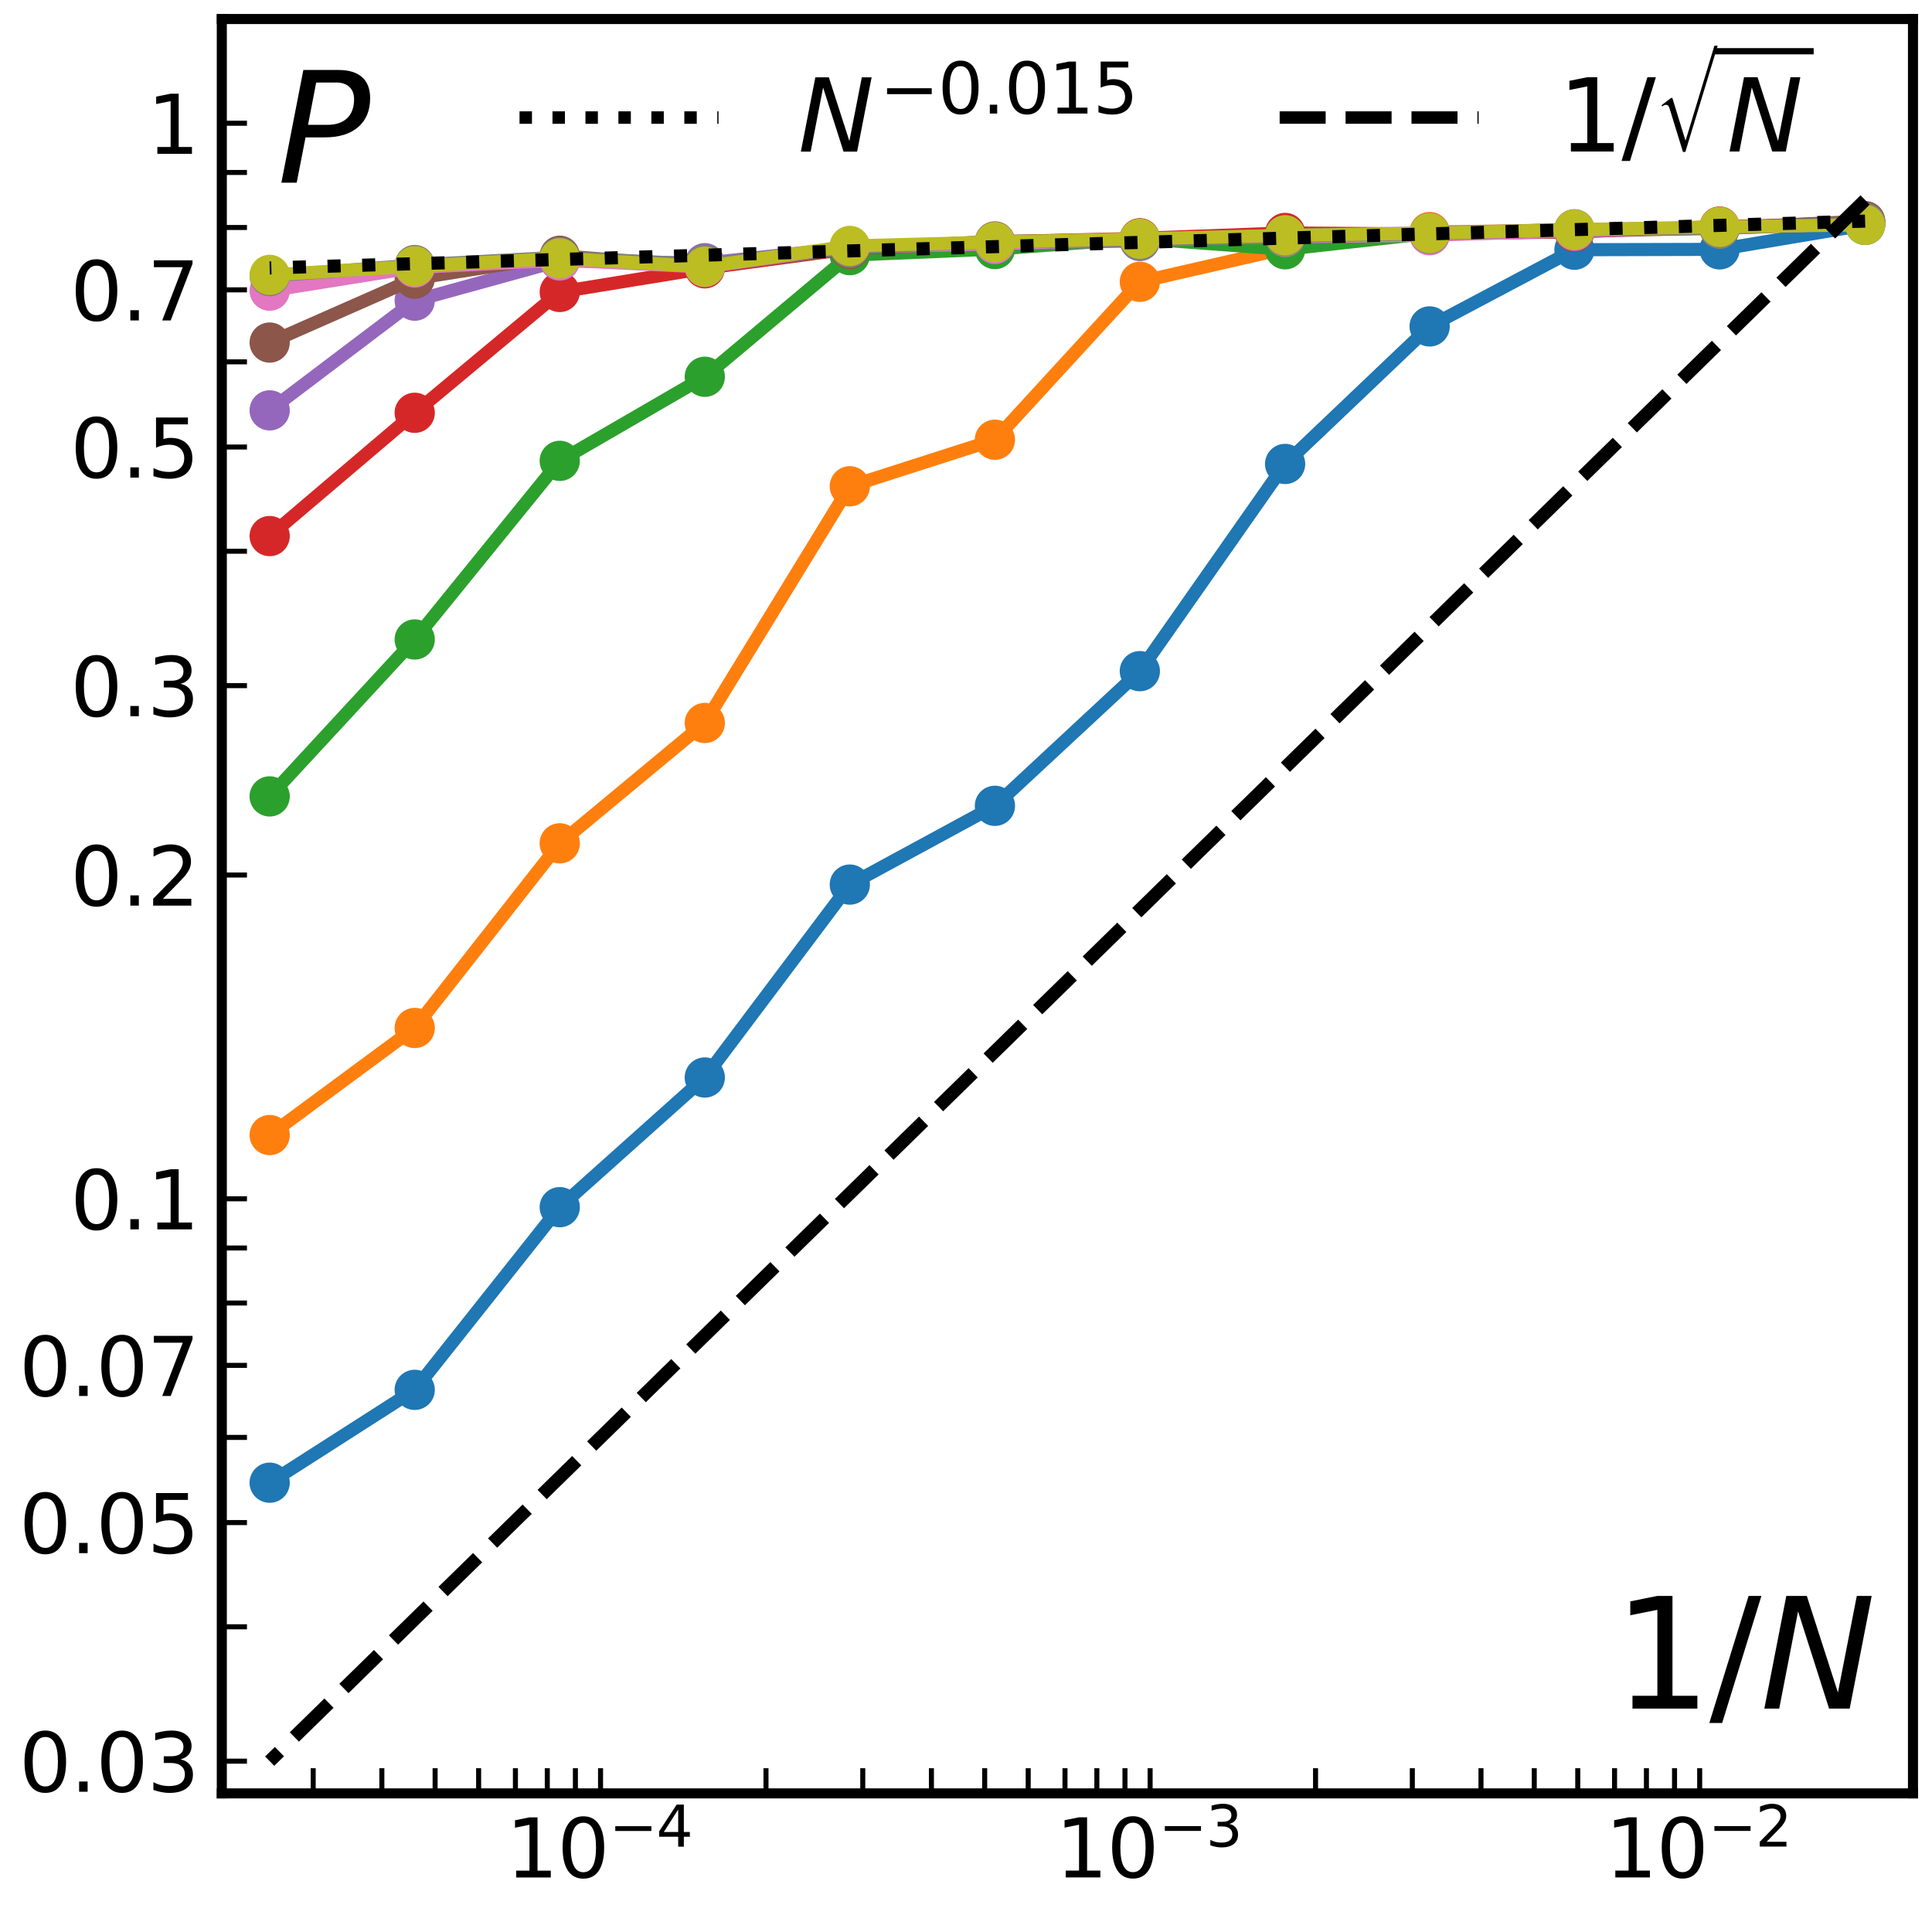 <?xml version="1.0" encoding="UTF-8" standalone="no"?>
<svg
   width="288pt"
   height="288pt"
   viewBox="0 0 288 288"
   version="1.1"
   id="svg220"
   sodipodi:docname="FSS_1N.svg"
   inkscape:version="1.3 (0e150ed, 2023-07-21)"
   xmlns:inkscape="http://www.inkscape.org/namespaces/inkscape"
   xmlns:sodipodi="http://sodipodi.sourceforge.net/DTD/sodipodi-0.dtd"
   xmlns:xlink="http://www.w3.org/1999/xlink"
   xmlns="http://www.w3.org/2000/svg"
   xmlns:svg="http://www.w3.org/2000/svg"
   xmlns:rdf="http://www.w3.org/1999/02/22-rdf-syntax-ns#"
   xmlns:cc="http://creativecommons.org/ns#"
   xmlns:dc="http://purl.org/dc/elements/1.1/">
  <sodipodi:namedview
     id="namedview220"
     pagecolor="#ffffff"
     bordercolor="#000000"
     borderopacity="0.25"
     inkscape:showpageshadow="2"
     inkscape:pageopacity="0.0"
     inkscape:pagecheckerboard="0"
     inkscape:deskcolor="#d1d1d1"
     inkscape:document-units="pt"
     inkscape:zoom="1.4600212"
     inkscape:cx="219.51737"
     inkscape:cy="93.149335"
     inkscape:window-width="1352"
     inkscape:window-height="815"
     inkscape:window-x="0"
     inkscape:window-y="35"
     inkscape:window-maximized="0"
     inkscape:current-layer="legend_1" />
  <defs
     id="defs1">
    <style
       type="text/css"
       id="style1">*{stroke-linejoin: round; stroke-linecap: butt}</style>
  </defs>
  <g
     id="figure_1">
    <g
       id="patch_1">
      <path
         d="M 0 288  L 288 288  L 288 0  L 0 0  z "
         style="fill: #ffffff"
         id="path1" />
    </g>
    <g
       id="axes_1">
      <g
         id="patch_2">
        <path
           d="M 33.065 267.337  L 285.165 267.337  L 285.165 2.835  L 33.065 2.835  z "
           style="fill: #ffffff"
           id="path2" />
      </g>
      <g
         id="line2d_1">
        <path
           d="M 278.03 33.53  L 256.336 37.173  L 234.7 37.225  L 213.115 48.658  L 191.57 69.161  L 169.914 100.05  L 148.311 120.123  L 126.681 131.863  L 105.063 160.621  L 83.441 179.95  L 61.821 207.183  L 40.2 221.023  "
           clip-path="url(#p66ea8d97d2)"
           style="fill: none; stroke: #1f77b4; stroke-width: 1.95"
           id="path3" />
      </g>
      <g
         id="PolyCollection_1">
        <defs
           id="defs3">
          <path
             id="m58671b67cd"
             d="M 278.03 -254.47  L 278.03 -254.47  L 256.336 -250.827  L 234.7 -250.775  L 213.115 -239.342  L 191.57 -218.839  L 169.914 -187.95  L 148.311 -167.877  L 126.681 -156.137  L 105.063 -127.379  L 83.441 -108.05  L 61.821 -80.817  L 40.2 -66.977  L 40.2 -66.977  L 40.2 -66.977  L 61.821 -80.817  L 83.441 -108.05  L 105.063 -127.379  L 126.681 -156.137  L 148.311 -167.877  L 169.914 -187.95  L 191.57 -218.839  L 213.115 -239.342  L 234.7 -250.775  L 256.336 -250.827  L 278.03 -254.47  z " />
        </defs>
        <g
           clip-path="url(#p66ea8d97d2)"
           id="g3">
          <use
             xlink:href="#m58671b67cd"
             x="0"
             y="288"
             style="fill: #1f77b4; fill-opacity: 0.5"
             id="use3" />
        </g>
      </g>
      <g
         id="PathCollection_1">
        <defs
           id="defs4">
          <path
             id="m7c402b8bee"
             d="M 0 3  C 0.796 3 1.559 2.684 2.121 2.121  C 2.684 1.559 3 0.796 3 0  C 3 -0.796 2.684 -1.559 2.121 -2.121  C 1.559 -2.684 0.796 -3 0 -3  C -0.796 -3 -1.559 -2.684 -2.121 -2.121  C -2.684 -1.559 -3 -0.796 -3 0  C -3 0.796 -2.684 1.559 -2.121 2.121  C -1.559 2.684 -0.796 3 0 3  z " />
        </defs>
        <g
           clip-path="url(#p66ea8d97d2)"
           id="g15">
          <use
             xlink:href="#m7c402b8bee"
             x="278.03"
             y="33.53"
             style="fill: #1f77b4"
             id="use4" />
          <use
             xlink:href="#m7c402b8bee"
             x="256.336"
             y="37.173"
             style="fill: #1f77b4"
             id="use5" />
          <use
             xlink:href="#m7c402b8bee"
             x="234.7"
             y="37.225"
             style="fill: #1f77b4"
             id="use6" />
          <use
             xlink:href="#m7c402b8bee"
             x="213.115"
             y="48.658"
             style="fill: #1f77b4"
             id="use7" />
          <use
             xlink:href="#m7c402b8bee"
             x="191.57"
             y="69.161"
             style="fill: #1f77b4"
             id="use8" />
          <use
             xlink:href="#m7c402b8bee"
             x="169.914"
             y="100.05"
             style="fill: #1f77b4"
             id="use9" />
          <use
             xlink:href="#m7c402b8bee"
             x="148.311"
             y="120.123"
             style="fill: #1f77b4"
             id="use10" />
          <use
             xlink:href="#m7c402b8bee"
             x="126.681"
             y="131.863"
             style="fill: #1f77b4"
             id="use11" />
          <use
             xlink:href="#m7c402b8bee"
             x="105.063"
             y="160.621"
             style="fill: #1f77b4"
             id="use12" />
          <use
             xlink:href="#m7c402b8bee"
             x="83.441"
             y="179.95"
             style="fill: #1f77b4"
             id="use13" />
          <use
             xlink:href="#m7c402b8bee"
             x="61.821"
             y="207.183"
             style="fill: #1f77b4"
             id="use14" />
          <use
             xlink:href="#m7c402b8bee"
             x="40.2"
             y="221.023"
             style="fill: #1f77b4"
             id="use15" />
        </g>
      </g>
      <g
         id="matplotlib.axis_1">
        <g
           id="xtick_1">
          <g
             id="line2d_2">
            <defs
               id="defs15">
              <path
                 id="m077df5b324"
                 d="M 0 0  L 0 -3.75  "
                 style="stroke: #000000; stroke-width: 0.75" />
            </defs>
            <g
               id="g16">
              <use
                 xlink:href="#m077df5b324"
                 x="46.686"
                 y="267.337"
                 style="stroke: #000000; stroke-width: 0.75"
                 id="use16" />
            </g>
          </g>
        </g>
        <g
           id="xtick_2">
          <g
             id="line2d_3">
            <g
               id="g17">
              <use
                 xlink:href="#m077df5b324"
                 x="56.922"
                 y="267.337"
                 style="stroke: #000000; stroke-width: 0.75"
                 id="use17" />
            </g>
          </g>
        </g>
        <g
           id="xtick_3">
          <g
             id="line2d_4">
            <g
               id="g18">
              <use
                 xlink:href="#m077df5b324"
                 x="64.861"
                 y="267.337"
                 style="stroke: #000000; stroke-width: 0.75"
                 id="use18" />
            </g>
          </g>
        </g>
        <g
           id="xtick_4">
          <g
             id="line2d_5">
            <g
               id="g19">
              <use
                 xlink:href="#m077df5b324"
                 x="71.348"
                 y="267.337"
                 style="stroke: #000000; stroke-width: 0.75"
                 id="use19" />
            </g>
          </g>
        </g>
        <g
           id="xtick_5">
          <g
             id="line2d_6">
            <g
               id="g20">
              <use
                 xlink:href="#m077df5b324"
                 x="76.832"
                 y="267.337"
                 style="stroke: #000000; stroke-width: 0.75"
                 id="use20" />
            </g>
          </g>
        </g>
        <g
           id="xtick_6">
          <g
             id="line2d_7">
            <g
               id="g21">
              <use
                 xlink:href="#m077df5b324"
                 x="81.583"
                 y="267.337"
                 style="stroke: #000000; stroke-width: 0.75"
                 id="use21" />
            </g>
          </g>
        </g>
        <g
           id="xtick_7">
          <g
             id="line2d_8">
            <g
               id="g22">
              <use
                 xlink:href="#m077df5b324"
                 x="85.774"
                 y="267.337"
                 style="stroke: #000000; stroke-width: 0.75"
                 id="use22" />
            </g>
          </g>
        </g>
        <g
           id="xtick_8">
          <g
             id="line2d_9">
            <g
               id="g23">
              <use
                 xlink:href="#m077df5b324"
                 x="89.522"
                 y="267.337"
                 style="stroke: #000000; stroke-width: 0.75"
                 id="use23" />
            </g>
          </g>
          <g
             id="text_1">
            <!-- $10^{-4}$ -->
            <g
               transform="translate(75.422 279.955) scale(0.12 -0.12)"
               id="g27">
              <defs
                 id="defs23">
                <path
                   id="DejaVuSans-31"
                   d="M 794 531  L 1825 531  L 1825 4091  L 703 3866  L 703 4441  L 1819 4666  L 2450 4666  L 2450 531  L 3481 531  L 3481 0  L 794 0  L 794 531  z "
                   transform="scale(0.016)" />
                <path
                   id="DejaVuSans-30"
                   d="M 2034 4250  Q 1547 4250 1301 3770  Q 1056 3291 1056 2328  Q 1056 1369 1301 889  Q 1547 409 2034 409  Q 2525 409 2770 889  Q 3016 1369 3016 2328  Q 3016 3291 2770 3770  Q 2525 4250 2034 4250  z M 2034 4750  Q 2819 4750 3233 4129  Q 3647 3509 3647 2328  Q 3647 1150 3233 529  Q 2819 -91 2034 -91  Q 1250 -91 836 529  Q 422 1150 422 2328  Q 422 3509 836 4129  Q 1250 4750 2034 4750  z "
                   transform="scale(0.016)" />
                <path
                   id="DejaVuSans-2212"
                   d="M 678 2272  L 4684 2272  L 4684 1741  L 678 1741  L 678 2272  z "
                   transform="scale(0.016)" />
                <path
                   id="DejaVuSans-34"
                   d="M 2419 4116  L 825 1625  L 2419 1625  L 2419 4116  z M 2253 4666  L 3047 4666  L 3047 1625  L 3713 1625  L 3713 1100  L 3047 1100  L 3047 0  L 2419 0  L 2419 1100  L 313 1100  L 313 1709  L 2253 4666  z "
                   transform="scale(0.016)" />
              </defs>
              <use
                 xlink:href="#DejaVuSans-31"
                 transform="translate(0 0.684)"
                 id="use24" />
              <use
                 xlink:href="#DejaVuSans-30"
                 transform="translate(63.623 0.684)"
                 id="use25" />
              <use
                 xlink:href="#DejaVuSans-2212"
                 transform="translate(128.203 38.966) scale(0.7)"
                 id="use26" />
              <use
                 xlink:href="#DejaVuSans-34"
                 transform="translate(186.855 38.966) scale(0.7)"
                 id="use27" />
            </g>
          </g>
        </g>
        <g
           id="xtick_9">
          <g
             id="line2d_10">
            <g
               id="g28">
              <use
                 xlink:href="#m077df5b324"
                 x="114.184"
                 y="267.337"
                 style="stroke: #000000; stroke-width: 0.75"
                 id="use28" />
            </g>
          </g>
        </g>
        <g
           id="xtick_10">
          <g
             id="line2d_11">
            <g
               id="g29">
              <use
                 xlink:href="#m077df5b324"
                 x="128.61"
                 y="267.337"
                 style="stroke: #000000; stroke-width: 0.75"
                 id="use29" />
            </g>
          </g>
        </g>
        <g
           id="xtick_11">
          <g
             id="line2d_12">
            <g
               id="g30">
              <use
                 xlink:href="#m077df5b324"
                 x="138.845"
                 y="267.337"
                 style="stroke: #000000; stroke-width: 0.75"
                 id="use30" />
            </g>
          </g>
        </g>
        <g
           id="xtick_12">
          <g
             id="line2d_13">
            <g
               id="g31">
              <use
                 xlink:href="#m077df5b324"
                 x="146.784"
                 y="267.337"
                 style="stroke: #000000; stroke-width: 0.75"
                 id="use31" />
            </g>
          </g>
        </g>
        <g
           id="xtick_13">
          <g
             id="line2d_14">
            <g
               id="g32">
              <use
                 xlink:href="#m077df5b324"
                 x="153.271"
                 y="267.337"
                 style="stroke: #000000; stroke-width: 0.75"
                 id="use32" />
            </g>
          </g>
        </g>
        <g
           id="xtick_14">
          <g
             id="line2d_15">
            <g
               id="g33">
              <use
                 xlink:href="#m077df5b324"
                 x="158.756"
                 y="267.337"
                 style="stroke: #000000; stroke-width: 0.75"
                 id="use33" />
            </g>
          </g>
        </g>
        <g
           id="xtick_15">
          <g
             id="line2d_16">
            <g
               id="g34">
              <use
                 xlink:href="#m077df5b324"
                 x="163.506"
                 y="267.337"
                 style="stroke: #000000; stroke-width: 0.75"
                 id="use34" />
            </g>
          </g>
        </g>
        <g
           id="xtick_16">
          <g
             id="line2d_17">
            <g
               id="g35">
              <use
                 xlink:href="#m077df5b324"
                 x="167.697"
                 y="267.337"
                 style="stroke: #000000; stroke-width: 0.75"
                 id="use35" />
            </g>
          </g>
        </g>
        <g
           id="xtick_17">
          <g
             id="line2d_18">
            <g
               id="g36">
              <use
                 xlink:href="#m077df5b324"
                 x="171.446"
                 y="267.337"
                 style="stroke: #000000; stroke-width: 0.75"
                 id="use36" />
            </g>
          </g>
          <g
             id="text_2">
            <!-- $10^{-3}$ -->
            <g
               transform="translate(157.346 279.955) scale(0.12 -0.12)"
               id="g40">
              <defs
                 id="defs36">
                <path
                   id="DejaVuSans-33"
                   d="M 2597 2516  Q 3050 2419 3304 2112  Q 3559 1806 3559 1356  Q 3559 666 3084 287  Q 2609 -91 1734 -91  Q 1441 -91 1130 -33  Q 819 25 488 141  L 488 750  Q 750 597 1062 519  Q 1375 441 1716 441  Q 2309 441 2620 675  Q 2931 909 2931 1356  Q 2931 1769 2642 2001  Q 2353 2234 1838 2234  L 1294 2234  L 1294 2753  L 1863 2753  Q 2328 2753 2575 2939  Q 2822 3125 2822 3475  Q 2822 3834 2567 4026  Q 2313 4219 1838 4219  Q 1578 4219 1281 4162  Q 984 4106 628 3988  L 628 4550  Q 988 4650 1302 4700  Q 1616 4750 1894 4750  Q 2613 4750 3031 4423  Q 3450 4097 3450 3541  Q 3450 3153 3228 2886  Q 3006 2619 2597 2516  z "
                   transform="scale(0.016)" />
              </defs>
              <use
                 xlink:href="#DejaVuSans-31"
                 transform="translate(0 0.766)"
                 id="use37" />
              <use
                 xlink:href="#DejaVuSans-30"
                 transform="translate(63.623 0.766)"
                 id="use38" />
              <use
                 xlink:href="#DejaVuSans-2212"
                 transform="translate(128.203 39.047) scale(0.7)"
                 id="use39" />
              <use
                 xlink:href="#DejaVuSans-33"
                 transform="translate(186.855 39.047) scale(0.7)"
                 id="use40" />
            </g>
          </g>
        </g>
        <g
           id="xtick_18">
          <g
             id="line2d_19">
            <g
               id="g41">
              <use
                 xlink:href="#m077df5b324"
                 x="196.107"
                 y="267.337"
                 style="stroke: #000000; stroke-width: 0.75"
                 id="use41" />
            </g>
          </g>
        </g>
        <g
           id="xtick_19">
          <g
             id="line2d_20">
            <g
               id="g42">
              <use
                 xlink:href="#m077df5b324"
                 x="210.533"
                 y="267.337"
                 style="stroke: #000000; stroke-width: 0.75"
                 id="use42" />
            </g>
          </g>
        </g>
        <g
           id="xtick_20">
          <g
             id="line2d_21">
            <g
               id="g43">
              <use
                 xlink:href="#m077df5b324"
                 x="220.768"
                 y="267.337"
                 style="stroke: #000000; stroke-width: 0.75"
                 id="use43" />
            </g>
          </g>
        </g>
        <g
           id="xtick_21">
          <g
             id="line2d_22">
            <g
               id="g44">
              <use
                 xlink:href="#m077df5b324"
                 x="228.708"
                 y="267.337"
                 style="stroke: #000000; stroke-width: 0.75"
                 id="use44" />
            </g>
          </g>
        </g>
        <g
           id="xtick_22">
          <g
             id="line2d_23">
            <g
               id="g45">
              <use
                 xlink:href="#m077df5b324"
                 x="235.194"
                 y="267.337"
                 style="stroke: #000000; stroke-width: 0.75"
                 id="use45" />
            </g>
          </g>
        </g>
        <g
           id="xtick_23">
          <g
             id="line2d_24">
            <g
               id="g46">
              <use
                 xlink:href="#m077df5b324"
                 x="240.679"
                 y="267.337"
                 style="stroke: #000000; stroke-width: 0.75"
                 id="use46" />
            </g>
          </g>
        </g>
        <g
           id="xtick_24">
          <g
             id="line2d_25">
            <g
               id="g47">
              <use
                 xlink:href="#m077df5b324"
                 x="245.43"
                 y="267.337"
                 style="stroke: #000000; stroke-width: 0.75"
                 id="use47" />
            </g>
          </g>
        </g>
        <g
           id="xtick_25">
          <g
             id="line2d_26">
            <g
               id="g48">
              <use
                 xlink:href="#m077df5b324"
                 x="249.62"
                 y="267.337"
                 style="stroke: #000000; stroke-width: 0.75"
                 id="use48" />
            </g>
          </g>
        </g>
        <g
           id="xtick_26">
          <g
             id="line2d_27">
            <g
               id="g49">
              <use
                 xlink:href="#m077df5b324"
                 x="253.369"
                 y="267.337"
                 style="stroke: #000000; stroke-width: 0.75"
                 id="use49" />
            </g>
          </g>
          <g
             id="text_3">
            <!-- $10^{-2}$ -->
            <g
               transform="translate(239.269 279.955) scale(0.12 -0.12)"
               id="g53">
              <defs
                 id="defs49">
                <path
                   id="DejaVuSans-32"
                   d="M 1228 531  L 3431 531  L 3431 0  L 469 0  L 469 531  Q 828 903 1448 1529  Q 2069 2156 2228 2338  Q 2531 2678 2651 2914  Q 2772 3150 2772 3378  Q 2772 3750 2511 3984  Q 2250 4219 1831 4219  Q 1534 4219 1204 4116  Q 875 4013 500 3803  L 500 4441  Q 881 4594 1212 4672  Q 1544 4750 1819 4750  Q 2544 4750 2975 4387  Q 3406 4025 3406 3419  Q 3406 3131 3298 2873  Q 3191 2616 2906 2266  Q 2828 2175 2409 1742  Q 1991 1309 1228 531  z "
                   transform="scale(0.016)" />
              </defs>
              <use
                 xlink:href="#DejaVuSans-31"
                 transform="translate(0 0.766)"
                 id="use50" />
              <use
                 xlink:href="#DejaVuSans-30"
                 transform="translate(63.623 0.766)"
                 id="use51" />
              <use
                 xlink:href="#DejaVuSans-2212"
                 transform="translate(128.203 39.047) scale(0.7)"
                 id="use52" />
              <use
                 xlink:href="#DejaVuSans-32"
                 transform="translate(186.855 39.047) scale(0.7)"
                 id="use53" />
            </g>
          </g>
        </g>
      </g>
      <g
         id="matplotlib.axis_2">
        <g
           id="ytick_1">
          <g
             id="line2d_28">
            <defs
               id="defs53">
              <path
                 id="mce69c93465"
                 d="M 0 0  L 3.75 0  "
                 style="stroke: #000000; stroke-width: 0.75" />
            </defs>
            <g
               id="g54">
              <use
                 xlink:href="#mce69c93465"
                 x="33.065"
                 y="262.533"
                 style="stroke: #000000; stroke-width: 0.75"
                 id="use54" />
            </g>
          </g>
          <g
             id="text_4">
            <!-- 0.03 -->
            <g
               transform="translate(2.846 267.092) scale(0.12 -0.12)"
               id="g58">
              <defs
                 id="defs54">
                <path
                   id="DejaVuSans-2e"
                   d="M 684 794  L 1344 794  L 1344 0  L 684 0  L 684 794  z "
                   transform="scale(0.016)" />
              </defs>
              <use
                 xlink:href="#DejaVuSans-30"
                 id="use55" />
              <use
                 xlink:href="#DejaVuSans-2e"
                 x="63.623"
                 id="use56" />
              <use
                 xlink:href="#DejaVuSans-30"
                 x="95.41"
                 id="use57" />
              <use
                 xlink:href="#DejaVuSans-33"
                 x="159.033"
                 id="use58" />
            </g>
          </g>
        </g>
        <g
           id="ytick_2">
          <g
             id="line2d_29">
            <g
               id="g59">
              <use
                 xlink:href="#mce69c93465"
                 x="33.065"
                 y="242.502"
                 style="stroke: #000000; stroke-width: 0.75"
                 id="use59" />
            </g>
          </g>
        </g>
        <g
           id="ytick_3">
          <g
             id="line2d_30">
            <g
               id="g60">
              <use
                 xlink:href="#mce69c93465"
                 x="33.065"
                 y="226.965"
                 style="stroke: #000000; stroke-width: 0.75"
                 id="use60" />
            </g>
          </g>
          <g
             id="text_5">
            <!-- 0.05 -->
            <g
               transform="translate(2.846 231.524) scale(0.12 -0.12)"
               id="g64">
              <defs
                 id="defs60">
                <path
                   id="DejaVuSans-35"
                   d="M 691 4666  L 3169 4666  L 3169 4134  L 1269 4134  L 1269 2991  Q 1406 3038 1543 3061  Q 1681 3084 1819 3084  Q 2600 3084 3056 2656  Q 3513 2228 3513 1497  Q 3513 744 3044 326  Q 2575 -91 1722 -91  Q 1428 -91 1123 -41  Q 819 9 494 109  L 494 744  Q 775 591 1075 516  Q 1375 441 1709 441  Q 2250 441 2565 725  Q 2881 1009 2881 1497  Q 2881 1984 2565 2268  Q 2250 2553 1709 2553  Q 1456 2553 1204 2497  Q 953 2441 691 2322  L 691 4666  z "
                   transform="scale(0.016)" />
              </defs>
              <use
                 xlink:href="#DejaVuSans-30"
                 id="use61" />
              <use
                 xlink:href="#DejaVuSans-2e"
                 x="63.623"
                 id="use62" />
              <use
                 xlink:href="#DejaVuSans-30"
                 x="95.41"
                 id="use63" />
              <use
                 xlink:href="#DejaVuSans-35"
                 x="159.033"
                 id="use64" />
            </g>
          </g>
        </g>
        <g
           id="ytick_4">
          <g
             id="line2d_31">
            <g
               id="g65">
              <use
                 xlink:href="#mce69c93465"
                 x="33.065"
                 y="214.27"
                 style="stroke: #000000; stroke-width: 0.75"
                 id="use65" />
            </g>
          </g>
        </g>
        <g
           id="ytick_5">
          <g
             id="line2d_32">
            <g
               id="g66">
              <use
                 xlink:href="#mce69c93465"
                 x="33.065"
                 y="203.536"
                 style="stroke: #000000; stroke-width: 0.75"
                 id="use66" />
            </g>
          </g>
          <g
             id="text_6">
            <!-- 0.07 -->
            <g
               transform="translate(2.846 208.095) scale(0.12 -0.12)"
               id="g70">
              <defs
                 id="defs66">
                <path
                   id="DejaVuSans-37"
                   d="M 525 4666  L 3525 4666  L 3525 4397  L 1831 0  L 1172 0  L 2766 4134  L 525 4134  L 525 4666  z "
                   transform="scale(0.016)" />
              </defs>
              <use
                 xlink:href="#DejaVuSans-30"
                 id="use67" />
              <use
                 xlink:href="#DejaVuSans-2e"
                 x="63.623"
                 id="use68" />
              <use
                 xlink:href="#DejaVuSans-30"
                 x="95.41"
                 id="use69" />
              <use
                 xlink:href="#DejaVuSans-37"
                 x="159.033"
                 id="use70" />
            </g>
          </g>
        </g>
        <g
           id="ytick_6">
          <g
             id="line2d_33">
            <g
               id="g71">
              <use
                 xlink:href="#mce69c93465"
                 x="33.065"
                 y="194.238"
                 style="stroke: #000000; stroke-width: 0.75"
                 id="use71" />
            </g>
          </g>
        </g>
        <g
           id="ytick_7">
          <g
             id="line2d_34">
            <g
               id="g72">
              <use
                 xlink:href="#mce69c93465"
                 x="33.065"
                 y="186.037"
                 style="stroke: #000000; stroke-width: 0.75"
                 id="use72" />
            </g>
          </g>
        </g>
        <g
           id="ytick_8">
          <g
             id="line2d_35">
            <g
               id="g73">
              <use
                 xlink:href="#mce69c93465"
                 x="33.065"
                 y="178.701"
                 style="stroke: #000000; stroke-width: 0.75"
                 id="use73" />
            </g>
          </g>
          <g
             id="text_7">
            <!-- 0.1 -->
            <g
               transform="translate(10.481 183.26) scale(0.12 -0.12)"
               id="g76">
              <use
                 xlink:href="#DejaVuSans-30"
                 id="use74" />
              <use
                 xlink:href="#DejaVuSans-2e"
                 x="63.623"
                 id="use75" />
              <use
                 xlink:href="#DejaVuSans-31"
                 x="95.41"
                 id="use76" />
            </g>
          </g>
        </g>
        <g
           id="ytick_9">
          <g
             id="line2d_36">
            <g
               id="g77">
              <use
                 xlink:href="#mce69c93465"
                 x="33.065"
                 y="130.437"
                 style="stroke: #000000; stroke-width: 0.75"
                 id="use77" />
            </g>
          </g>
          <g
             id="text_8">
            <!-- 0.2 -->
            <g
               transform="translate(10.481 134.996) scale(0.12 -0.12)"
               id="g80">
              <use
                 xlink:href="#DejaVuSans-30"
                 id="use78" />
              <use
                 xlink:href="#DejaVuSans-2e"
                 x="63.623"
                 id="use79" />
              <use
                 xlink:href="#DejaVuSans-32"
                 x="95.41"
                 id="use80" />
            </g>
          </g>
        </g>
        <g
           id="ytick_10">
          <g
             id="line2d_37">
            <g
               id="g81">
              <use
                 xlink:href="#mce69c93465"
                 x="33.065"
                 y="102.205"
                 style="stroke: #000000; stroke-width: 0.75"
                 id="use81" />
            </g>
          </g>
          <g
             id="text_9">
            <!-- 0.3 -->
            <g
               transform="translate(10.481 106.764) scale(0.12 -0.12)"
               id="g84">
              <use
                 xlink:href="#DejaVuSans-30"
                 id="use82" />
              <use
                 xlink:href="#DejaVuSans-2e"
                 x="63.623"
                 id="use83" />
              <use
                 xlink:href="#DejaVuSans-33"
                 x="95.41"
                 id="use84" />
            </g>
          </g>
        </g>
        <g
           id="ytick_11">
          <g
             id="line2d_38">
            <g
               id="g85">
              <use
                 xlink:href="#mce69c93465"
                 x="33.065"
                 y="82.173"
                 style="stroke: #000000; stroke-width: 0.75"
                 id="use85" />
            </g>
          </g>
        </g>
        <g
           id="ytick_12">
          <g
             id="line2d_39">
            <g
               id="g86">
              <use
                 xlink:href="#mce69c93465"
                 x="33.065"
                 y="66.636"
                 style="stroke: #000000; stroke-width: 0.75"
                 id="use86" />
            </g>
          </g>
          <g
             id="text_10">
            <!-- 0.5 -->
            <g
               transform="translate(10.481 71.195) scale(0.12 -0.12)"
               id="g89">
              <use
                 xlink:href="#DejaVuSans-30"
                 id="use87" />
              <use
                 xlink:href="#DejaVuSans-2e"
                 x="63.623"
                 id="use88" />
              <use
                 xlink:href="#DejaVuSans-35"
                 x="95.41"
                 id="use89" />
            </g>
          </g>
        </g>
        <g
           id="ytick_13">
          <g
             id="line2d_40">
            <g
               id="g90">
              <use
                 xlink:href="#mce69c93465"
                 x="33.065"
                 y="53.941"
                 style="stroke: #000000; stroke-width: 0.75"
                 id="use90" />
            </g>
          </g>
        </g>
        <g
           id="ytick_14">
          <g
             id="line2d_41">
            <g
               id="g91">
              <use
                 xlink:href="#mce69c93465"
                 x="33.065"
                 y="43.207"
                 style="stroke: #000000; stroke-width: 0.75"
                 id="use91" />
            </g>
          </g>
          <g
             id="text_11">
            <!-- 0.7 -->
            <g
               transform="translate(10.481 47.766) scale(0.12 -0.12)"
               id="g94">
              <use
                 xlink:href="#DejaVuSans-30"
                 id="use92" />
              <use
                 xlink:href="#DejaVuSans-2e"
                 x="63.623"
                 id="use93" />
              <use
                 xlink:href="#DejaVuSans-37"
                 x="95.41"
                 id="use94" />
            </g>
          </g>
        </g>
        <g
           id="ytick_15">
          <g
             id="line2d_42">
            <g
               id="g95">
              <use
                 xlink:href="#mce69c93465"
                 x="33.065"
                 y="33.91"
                 style="stroke: #000000; stroke-width: 0.75"
                 id="use95" />
            </g>
          </g>
        </g>
        <g
           id="ytick_16">
          <g
             id="line2d_43">
            <g
               id="g96">
              <use
                 xlink:href="#mce69c93465"
                 x="33.065"
                 y="25.708"
                 style="stroke: #000000; stroke-width: 0.75"
                 id="use96" />
            </g>
          </g>
        </g>
        <g
           id="ytick_17">
          <g
             id="line2d_44">
            <g
               id="g97">
              <use
                 xlink:href="#mce69c93465"
                 x="33.065"
                 y="18.372"
                 style="stroke: #000000; stroke-width: 0.75"
                 id="use97" />
            </g>
          </g>
          <g
             id="text_12">
            <!-- 1 -->
            <g
               transform="translate(21.93 22.931) scale(0.12 -0.12)"
               id="g98">
              <use
                 xlink:href="#DejaVuSans-31"
                 id="use98" />
            </g>
          </g>
        </g>
      </g>
      <g
         id="line2d_45">
        <path
           d="M 278.03 33.239  L 256.336 34.062  L 234.7 34.268  L 213.115 34.586  L 191.57 37.049  L 169.914 42.009  L 148.311 65.55  L 126.681 72.489  L 105.063 107.773  L 83.441 125.713  L 61.821 153.24  L 40.2 169.201  "
           clip-path="url(#p66ea8d97d2)"
           style="fill: none; stroke: #ff7f0e; stroke-width: 1.95"
           id="path98" />
      </g>
      <g
         id="PolyCollection_2">
        <defs
           id="defs98">
          <path
             id="mab02dde685"
             d="M 278.03 -254.761  L 278.03 -254.761  L 256.336 -253.938  L 234.7 -253.732  L 213.115 -253.414  L 191.57 -250.951  L 169.914 -245.991  L 148.311 -222.45  L 126.681 -215.511  L 105.063 -180.227  L 83.441 -162.287  L 61.821 -134.76  L 40.2 -118.799  L 40.2 -118.799  L 40.2 -118.799  L 61.821 -134.76  L 83.441 -162.287  L 105.063 -180.227  L 126.681 -215.511  L 148.311 -222.45  L 169.914 -245.991  L 191.57 -250.951  L 213.115 -253.414  L 234.7 -253.732  L 256.336 -253.938  L 278.03 -254.761  z " />
        </defs>
        <g
           clip-path="url(#p66ea8d97d2)"
           id="g99">
          <use
             xlink:href="#mab02dde685"
             x="0"
             y="288"
             style="fill: #ff7f0e; fill-opacity: 0.5"
             id="use99" />
        </g>
      </g>
      <g
         id="PathCollection_2">
        <defs
           id="defs99">
          <path
             id="m2038ae9f21"
             d="M 0 3  C 0.796 3 1.559 2.684 2.121 2.121  C 2.684 1.559 3 0.796 3 0  C 3 -0.796 2.684 -1.559 2.121 -2.121  C 1.559 -2.684 0.796 -3 0 -3  C -0.796 -3 -1.559 -2.684 -2.121 -2.121  C -2.684 -1.559 -3 -0.796 -3 0  C -3 0.796 -2.684 1.559 -2.121 2.121  C -1.559 2.684 -0.796 3 0 3  z " />
        </defs>
        <g
           clip-path="url(#p66ea8d97d2)"
           id="g111">
          <use
             xlink:href="#m2038ae9f21"
             x="278.03"
             y="33.239"
             style="fill: #ff7f0e"
             id="use100" />
          <use
             xlink:href="#m2038ae9f21"
             x="256.336"
             y="34.062"
             style="fill: #ff7f0e"
             id="use101" />
          <use
             xlink:href="#m2038ae9f21"
             x="234.7"
             y="34.268"
             style="fill: #ff7f0e"
             id="use102" />
          <use
             xlink:href="#m2038ae9f21"
             x="213.115"
             y="34.586"
             style="fill: #ff7f0e"
             id="use103" />
          <use
             xlink:href="#m2038ae9f21"
             x="191.57"
             y="37.049"
             style="fill: #ff7f0e"
             id="use104" />
          <use
             xlink:href="#m2038ae9f21"
             x="169.914"
             y="42.009"
             style="fill: #ff7f0e"
             id="use105" />
          <use
             xlink:href="#m2038ae9f21"
             x="148.311"
             y="65.55"
             style="fill: #ff7f0e"
             id="use106" />
          <use
             xlink:href="#m2038ae9f21"
             x="126.681"
             y="72.489"
             style="fill: #ff7f0e"
             id="use107" />
          <use
             xlink:href="#m2038ae9f21"
             x="105.063"
             y="107.773"
             style="fill: #ff7f0e"
             id="use108" />
          <use
             xlink:href="#m2038ae9f21"
             x="83.441"
             y="125.713"
             style="fill: #ff7f0e"
             id="use109" />
          <use
             xlink:href="#m2038ae9f21"
             x="61.821"
             y="153.24"
             style="fill: #ff7f0e"
             id="use110" />
          <use
             xlink:href="#m2038ae9f21"
             x="40.2"
             y="169.201"
             style="fill: #ff7f0e"
             id="use111" />
        </g>
      </g>
      <g
         id="patch_3">
        <path
           d="M 33.065 267.337  L 33.065 2.835  "
           style="fill: none; stroke: #000000; stroke-width: 1.5; stroke-linejoin: miter; stroke-linecap: square"
           id="path111" />
      </g>
      <g
         id="patch_4">
        <path
           d="M 285.165 267.337  L 285.165 2.835  "
           style="fill: none; stroke: #000000; stroke-width: 1.5; stroke-linejoin: miter; stroke-linecap: square"
           id="path112" />
      </g>
      <g
         id="patch_5">
        <path
           d="M 33.065 267.337  L 285.165 267.337  "
           style="fill: none; stroke: #000000; stroke-width: 1.5; stroke-linejoin: miter; stroke-linecap: square"
           id="path113" />
      </g>
      <g
         id="patch_6">
        <path
           d="M 33.065 2.835  L 285.165 2.835  "
           style="fill: none; stroke: #000000; stroke-width: 1.5; stroke-linejoin: miter; stroke-linecap: square"
           id="path114" />
      </g>
      <g
         id="line2d_46">
        <path
           d="M 278.03 33.035  L 256.336 33.948  L 234.7 34.294  L 213.115 34.778  L 191.57 37.161  L 169.914 35.554  L 148.311 37.129  L 126.681 38.034  L 105.063 56.164  L 83.441 68.699  L 61.821 95.325  L 40.2 118.719  "
           clip-path="url(#p66ea8d97d2)"
           style="fill: none; stroke: #2ca02c; stroke-width: 1.95"
           id="path115" />
      </g>
      <g
         id="PolyCollection_3">
        <defs
           id="defs115">
          <path
             id="m6d2ac084bf"
             d="M 278.03 -254.965  L 278.03 -254.965  L 256.336 -254.052  L 234.7 -253.706  L 213.115 -253.222  L 191.57 -250.839  L 169.914 -252.446  L 148.311 -250.871  L 126.681 -249.966  L 105.063 -231.836  L 83.441 -219.301  L 61.821 -192.675  L 40.2 -169.281  L 40.2 -169.281  L 40.2 -169.281  L 61.821 -192.675  L 83.441 -219.301  L 105.063 -231.836  L 126.681 -249.966  L 148.311 -250.871  L 169.914 -252.446  L 191.57 -250.839  L 213.115 -253.222  L 234.7 -253.706  L 256.336 -254.052  L 278.03 -254.965  z " />
        </defs>
        <g
           clip-path="url(#p66ea8d97d2)"
           id="g115">
          <use
             xlink:href="#m6d2ac084bf"
             x="0"
             y="288"
             style="fill: #2ca02c; fill-opacity: 0.5"
             id="use115" />
        </g>
      </g>
      <g
         id="PathCollection_3">
        <defs
           id="defs116">
          <path
             id="me72371f957"
             d="M 0 3  C 0.796 3 1.559 2.684 2.121 2.121  C 2.684 1.559 3 0.796 3 0  C 3 -0.796 2.684 -1.559 2.121 -2.121  C 1.559 -2.684 0.796 -3 0 -3  C -0.796 -3 -1.559 -2.684 -2.121 -2.121  C -2.684 -1.559 -3 -0.796 -3 0  C -3 0.796 -2.684 1.559 -2.121 2.121  C -1.559 2.684 -0.796 3 0 3  z " />
        </defs>
        <g
           clip-path="url(#p66ea8d97d2)"
           id="g127">
          <use
             xlink:href="#me72371f957"
             x="278.03"
             y="33.035"
             style="fill: #2ca02c"
             id="use116" />
          <use
             xlink:href="#me72371f957"
             x="256.336"
             y="33.948"
             style="fill: #2ca02c"
             id="use117" />
          <use
             xlink:href="#me72371f957"
             x="234.7"
             y="34.294"
             style="fill: #2ca02c"
             id="use118" />
          <use
             xlink:href="#me72371f957"
             x="213.115"
             y="34.778"
             style="fill: #2ca02c"
             id="use119" />
          <use
             xlink:href="#me72371f957"
             x="191.57"
             y="37.161"
             style="fill: #2ca02c"
             id="use120" />
          <use
             xlink:href="#me72371f957"
             x="169.914"
             y="35.554"
             style="fill: #2ca02c"
             id="use121" />
          <use
             xlink:href="#me72371f957"
             x="148.311"
             y="37.129"
             style="fill: #2ca02c"
             id="use122" />
          <use
             xlink:href="#me72371f957"
             x="126.681"
             y="38.034"
             style="fill: #2ca02c"
             id="use123" />
          <use
             xlink:href="#me72371f957"
             x="105.063"
             y="56.164"
             style="fill: #2ca02c"
             id="use124" />
          <use
             xlink:href="#me72371f957"
             x="83.441"
             y="68.699"
             style="fill: #2ca02c"
             id="use125" />
          <use
             xlink:href="#me72371f957"
             x="61.821"
             y="95.325"
             style="fill: #2ca02c"
             id="use126" />
          <use
             xlink:href="#me72371f957"
             x="40.2"
             y="118.719"
             style="fill: #2ca02c"
             id="use127" />
        </g>
      </g>
      <g
         id="line2d_47">
        <path
           d="M 278.03 33.35  L 256.336 33.769  L 234.7 34.562  L 213.115 34.873  L 191.57 34.725  L 169.914 35.524  L 148.311 36.053  L 126.681 37.091  L 105.063 40  L 83.441 43.523  L 61.821 61.534  L 40.2 79.912  "
           clip-path="url(#p66ea8d97d2)"
           style="fill: none; stroke: #d62728; stroke-width: 1.95"
           id="path127" />
      </g>
      <g
         id="PolyCollection_4">
        <defs
           id="defs127">
          <path
             id="m5c911da825"
             d="M 278.03 -254.65  L 278.03 -254.65  L 256.336 -254.231  L 234.7 -253.438  L 213.115 -253.127  L 191.57 -253.275  L 169.914 -252.476  L 148.311 -251.947  L 126.681 -250.909  L 105.063 -248  L 83.441 -244.477  L 61.821 -226.466  L 40.2 -208.088  L 40.2 -208.088  L 40.2 -208.088  L 61.821 -226.466  L 83.441 -244.477  L 105.063 -248  L 126.681 -250.909  L 148.311 -251.947  L 169.914 -252.476  L 191.57 -253.275  L 213.115 -253.127  L 234.7 -253.438  L 256.336 -254.231  L 278.03 -254.65  z " />
        </defs>
        <g
           clip-path="url(#p66ea8d97d2)"
           id="g128">
          <use
             xlink:href="#m5c911da825"
             x="0"
             y="288"
             style="fill: #d62728; fill-opacity: 0.5"
             id="use128" />
        </g>
      </g>
      <g
         id="PathCollection_4">
        <defs
           id="defs128">
          <path
             id="mce6a9d1f5c"
             d="M 0 3  C 0.796 3 1.559 2.684 2.121 2.121  C 2.684 1.559 3 0.796 3 0  C 3 -0.796 2.684 -1.559 2.121 -2.121  C 1.559 -2.684 0.796 -3 0 -3  C -0.796 -3 -1.559 -2.684 -2.121 -2.121  C -2.684 -1.559 -3 -0.796 -3 0  C -3 0.796 -2.684 1.559 -2.121 2.121  C -1.559 2.684 -0.796 3 0 3  z " />
        </defs>
        <g
           clip-path="url(#p66ea8d97d2)"
           id="g140">
          <use
             xlink:href="#mce6a9d1f5c"
             x="278.03"
             y="33.35"
             style="fill: #d62728"
             id="use129" />
          <use
             xlink:href="#mce6a9d1f5c"
             x="256.336"
             y="33.769"
             style="fill: #d62728"
             id="use130" />
          <use
             xlink:href="#mce6a9d1f5c"
             x="234.7"
             y="34.562"
             style="fill: #d62728"
             id="use131" />
          <use
             xlink:href="#mce6a9d1f5c"
             x="213.115"
             y="34.873"
             style="fill: #d62728"
             id="use132" />
          <use
             xlink:href="#mce6a9d1f5c"
             x="191.57"
             y="34.725"
             style="fill: #d62728"
             id="use133" />
          <use
             xlink:href="#mce6a9d1f5c"
             x="169.914"
             y="35.524"
             style="fill: #d62728"
             id="use134" />
          <use
             xlink:href="#mce6a9d1f5c"
             x="148.311"
             y="36.053"
             style="fill: #d62728"
             id="use135" />
          <use
             xlink:href="#mce6a9d1f5c"
             x="126.681"
             y="37.091"
             style="fill: #d62728"
             id="use136" />
          <use
             xlink:href="#mce6a9d1f5c"
             x="105.063"
             y="40"
             style="fill: #d62728"
             id="use137" />
          <use
             xlink:href="#mce6a9d1f5c"
             x="83.441"
             y="43.523"
             style="fill: #d62728"
             id="use138" />
          <use
             xlink:href="#mce6a9d1f5c"
             x="61.821"
             y="61.534"
             style="fill: #d62728"
             id="use139" />
          <use
             xlink:href="#mce6a9d1f5c"
             x="40.2"
             y="79.912"
             style="fill: #d62728"
             id="use140" />
        </g>
      </g>
      <g
         id="line2d_48">
        <path
           d="M 278.03 33.308  L 256.336 33.983  L 234.7 34.201  L 213.115 34.722  L 191.57 35.06  L 169.914 35.922  L 148.311 36.236  L 126.681 36.902  L 105.063 39.233  L 83.441 38.86  L 61.821 44.82  L 40.2 61.172  "
           clip-path="url(#p66ea8d97d2)"
           style="fill: none; stroke: #9467bd; stroke-width: 1.95"
           id="path140" />
      </g>
      <g
         id="PolyCollection_5">
        <defs
           id="defs140">
          <path
             id="m82f210478c"
             d="M 278.03 -254.692  L 278.03 -254.692  L 256.336 -254.017  L 234.7 -253.799  L 213.115 -253.278  L 191.57 -252.94  L 169.914 -252.078  L 148.311 -251.764  L 126.681 -251.098  L 105.063 -248.767  L 83.441 -249.14  L 61.821 -243.18  L 40.2 -226.828  L 40.2 -226.828  L 40.2 -226.828  L 61.821 -243.18  L 83.441 -249.14  L 105.063 -248.767  L 126.681 -251.098  L 148.311 -251.764  L 169.914 -252.078  L 191.57 -252.94  L 213.115 -253.278  L 234.7 -253.799  L 256.336 -254.017  L 278.03 -254.692  z " />
        </defs>
        <g
           clip-path="url(#p66ea8d97d2)"
           id="g141">
          <use
             xlink:href="#m82f210478c"
             x="0"
             y="288"
             style="fill: #9467bd; fill-opacity: 0.5"
             id="use141" />
        </g>
      </g>
      <g
         id="PathCollection_5">
        <defs
           id="defs141">
          <path
             id="m8e9f0c528e"
             d="M 0 3  C 0.796 3 1.559 2.684 2.121 2.121  C 2.684 1.559 3 0.796 3 0  C 3 -0.796 2.684 -1.559 2.121 -2.121  C 1.559 -2.684 0.796 -3 0 -3  C -0.796 -3 -1.559 -2.684 -2.121 -2.121  C -2.684 -1.559 -3 -0.796 -3 0  C -3 0.796 -2.684 1.559 -2.121 2.121  C -1.559 2.684 -0.796 3 0 3  z " />
        </defs>
        <g
           clip-path="url(#p66ea8d97d2)"
           id="g153">
          <use
             xlink:href="#m8e9f0c528e"
             x="278.03"
             y="33.308"
             style="fill: #9467bd"
             id="use142" />
          <use
             xlink:href="#m8e9f0c528e"
             x="256.336"
             y="33.983"
             style="fill: #9467bd"
             id="use143" />
          <use
             xlink:href="#m8e9f0c528e"
             x="234.7"
             y="34.201"
             style="fill: #9467bd"
             id="use144" />
          <use
             xlink:href="#m8e9f0c528e"
             x="213.115"
             y="34.722"
             style="fill: #9467bd"
             id="use145" />
          <use
             xlink:href="#m8e9f0c528e"
             x="191.57"
             y="35.06"
             style="fill: #9467bd"
             id="use146" />
          <use
             xlink:href="#m8e9f0c528e"
             x="169.914"
             y="35.922"
             style="fill: #9467bd"
             id="use147" />
          <use
             xlink:href="#m8e9f0c528e"
             x="148.311"
             y="36.236"
             style="fill: #9467bd"
             id="use148" />
          <use
             xlink:href="#m8e9f0c528e"
             x="126.681"
             y="36.902"
             style="fill: #9467bd"
             id="use149" />
          <use
             xlink:href="#m8e9f0c528e"
             x="105.063"
             y="39.233"
             style="fill: #9467bd"
             id="use150" />
          <use
             xlink:href="#m8e9f0c528e"
             x="83.441"
             y="38.86"
             style="fill: #9467bd"
             id="use151" />
          <use
             xlink:href="#m8e9f0c528e"
             x="61.821"
             y="44.82"
             style="fill: #9467bd"
             id="use152" />
          <use
             xlink:href="#m8e9f0c528e"
             x="40.2"
             y="61.172"
             style="fill: #9467bd"
             id="use153" />
        </g>
      </g>
      <g
         id="line2d_49">
        <path
           d="M 278.03 32.96  L 256.336 33.984  L 234.7 34.497  L 213.115 34.899  L 191.57 35.08  L 169.914 35.693  L 148.311 35.992  L 126.681 37.055  L 105.063 39.798  L 83.441 38.124  L 61.821 41.538  L 40.2 51.066  "
           clip-path="url(#p66ea8d97d2)"
           style="fill: none; stroke: #8c564b; stroke-width: 1.95"
           id="path153" />
      </g>
      <g
         id="PolyCollection_6">
        <defs
           id="defs153">
          <path
             id="m9c31d78f79"
             d="M 278.03 -255.04  L 278.03 -255.04  L 256.336 -254.016  L 234.7 -253.503  L 213.115 -253.101  L 191.57 -252.92  L 169.914 -252.307  L 148.311 -252.008  L 126.681 -250.945  L 105.063 -248.202  L 83.441 -249.876  L 61.821 -246.462  L 40.2 -236.934  L 40.2 -236.934  L 40.2 -236.934  L 61.821 -246.462  L 83.441 -249.876  L 105.063 -248.202  L 126.681 -250.945  L 148.311 -252.008  L 169.914 -252.307  L 191.57 -252.92  L 213.115 -253.101  L 234.7 -253.503  L 256.336 -254.016  L 278.03 -255.04  z " />
        </defs>
        <g
           clip-path="url(#p66ea8d97d2)"
           id="g154">
          <use
             xlink:href="#m9c31d78f79"
             x="0"
             y="288"
             style="fill: #8c564b; fill-opacity: 0.5"
             id="use154" />
        </g>
      </g>
      <g
         id="PathCollection_6">
        <defs
           id="defs154">
          <path
             id="mad97be4a0b"
             d="M 0 3  C 0.796 3 1.559 2.684 2.121 2.121  C 2.684 1.559 3 0.796 3 0  C 3 -0.796 2.684 -1.559 2.121 -2.121  C 1.559 -2.684 0.796 -3 0 -3  C -0.796 -3 -1.559 -2.684 -2.121 -2.121  C -2.684 -1.559 -3 -0.796 -3 0  C -3 0.796 -2.684 1.559 -2.121 2.121  C -1.559 2.684 -0.796 3 0 3  z " />
        </defs>
        <g
           clip-path="url(#p66ea8d97d2)"
           id="g166">
          <use
             xlink:href="#mad97be4a0b"
             x="278.03"
             y="32.96"
             style="fill: #8c564b"
             id="use155" />
          <use
             xlink:href="#mad97be4a0b"
             x="256.336"
             y="33.984"
             style="fill: #8c564b"
             id="use156" />
          <use
             xlink:href="#mad97be4a0b"
             x="234.7"
             y="34.497"
             style="fill: #8c564b"
             id="use157" />
          <use
             xlink:href="#mad97be4a0b"
             x="213.115"
             y="34.899"
             style="fill: #8c564b"
             id="use158" />
          <use
             xlink:href="#mad97be4a0b"
             x="191.57"
             y="35.08"
             style="fill: #8c564b"
             id="use159" />
          <use
             xlink:href="#mad97be4a0b"
             x="169.914"
             y="35.693"
             style="fill: #8c564b"
             id="use160" />
          <use
             xlink:href="#mad97be4a0b"
             x="148.311"
             y="35.992"
             style="fill: #8c564b"
             id="use161" />
          <use
             xlink:href="#mad97be4a0b"
             x="126.681"
             y="37.055"
             style="fill: #8c564b"
             id="use162" />
          <use
             xlink:href="#mad97be4a0b"
             x="105.063"
             y="39.798"
             style="fill: #8c564b"
             id="use163" />
          <use
             xlink:href="#mad97be4a0b"
             x="83.441"
             y="38.124"
             style="fill: #8c564b"
             id="use164" />
          <use
             xlink:href="#mad97be4a0b"
             x="61.821"
             y="41.538"
             style="fill: #8c564b"
             id="use165" />
          <use
             xlink:href="#mad97be4a0b"
             x="40.2"
             y="51.066"
             style="fill: #8c564b"
             id="use166" />
        </g>
      </g>
      <g
         id="line2d_50">
        <path
           d="M 278.03 33.381  L 256.336 33.889  L 234.7 34.393  L 213.115 35.071  L 191.57 35.295  L 169.914 35.657  L 148.311 36.351  L 126.681 36.797  L 105.063 39.803  L 83.441 38.786  L 61.821 39.877  L 40.2 43.328  "
           clip-path="url(#p66ea8d97d2)"
           style="fill: none; stroke: #e377c2; stroke-width: 1.95"
           id="path166" />
      </g>
      <g
         id="PolyCollection_7">
        <defs
           id="defs166">
          <path
             id="m024b725c53"
             d="M 278.03 -254.619  L 278.03 -254.619  L 256.336 -254.111  L 234.7 -253.607  L 213.115 -252.929  L 191.57 -252.705  L 169.914 -252.343  L 148.311 -251.649  L 126.681 -251.203  L 105.063 -248.197  L 83.441 -249.214  L 61.821 -248.123  L 40.2 -244.672  L 40.2 -244.672  L 40.2 -244.672  L 61.821 -248.123  L 83.441 -249.214  L 105.063 -248.197  L 126.681 -251.203  L 148.311 -251.649  L 169.914 -252.343  L 191.57 -252.705  L 213.115 -252.929  L 234.7 -253.607  L 256.336 -254.111  L 278.03 -254.619  z " />
        </defs>
        <g
           clip-path="url(#p66ea8d97d2)"
           id="g167">
          <use
             xlink:href="#m024b725c53"
             x="0"
             y="288"
             style="fill: #e377c2; fill-opacity: 0.5"
             id="use167" />
        </g>
      </g>
      <g
         id="PathCollection_7">
        <defs
           id="defs167">
          <path
             id="m78a443ca0d"
             d="M 0 3  C 0.796 3 1.559 2.684 2.121 2.121  C 2.684 1.559 3 0.796 3 0  C 3 -0.796 2.684 -1.559 2.121 -2.121  C 1.559 -2.684 0.796 -3 0 -3  C -0.796 -3 -1.559 -2.684 -2.121 -2.121  C -2.684 -1.559 -3 -0.796 -3 0  C -3 0.796 -2.684 1.559 -2.121 2.121  C -1.559 2.684 -0.796 3 0 3  z " />
        </defs>
        <g
           clip-path="url(#p66ea8d97d2)"
           id="g179">
          <use
             xlink:href="#m78a443ca0d"
             x="278.03"
             y="33.381"
             style="fill: #e377c2"
             id="use168" />
          <use
             xlink:href="#m78a443ca0d"
             x="256.336"
             y="33.889"
             style="fill: #e377c2"
             id="use169" />
          <use
             xlink:href="#m78a443ca0d"
             x="234.7"
             y="34.393"
             style="fill: #e377c2"
             id="use170" />
          <use
             xlink:href="#m78a443ca0d"
             x="213.115"
             y="35.071"
             style="fill: #e377c2"
             id="use171" />
          <use
             xlink:href="#m78a443ca0d"
             x="191.57"
             y="35.295"
             style="fill: #e377c2"
             id="use172" />
          <use
             xlink:href="#m78a443ca0d"
             x="169.914"
             y="35.657"
             style="fill: #e377c2"
             id="use173" />
          <use
             xlink:href="#m78a443ca0d"
             x="148.311"
             y="36.351"
             style="fill: #e377c2"
             id="use174" />
          <use
             xlink:href="#m78a443ca0d"
             x="126.681"
             y="36.797"
             style="fill: #e377c2"
             id="use175" />
          <use
             xlink:href="#m78a443ca0d"
             x="105.063"
             y="39.803"
             style="fill: #e377c2"
             id="use176" />
          <use
             xlink:href="#m78a443ca0d"
             x="83.441"
             y="38.786"
             style="fill: #e377c2"
             id="use177" />
          <use
             xlink:href="#m78a443ca0d"
             x="61.821"
             y="39.877"
             style="fill: #e377c2"
             id="use178" />
          <use
             xlink:href="#m78a443ca0d"
             x="40.2"
             y="43.328"
             style="fill: #e377c2"
             id="use179" />
        </g>
      </g>
      <g
         id="line2d_51">
        <path
           d="M 278.03 33.21  L 256.336 34.047  L 234.7 34.188  L 213.115 34.845  L 191.57 35.218  L 169.914 35.855  L 148.311 36.054  L 126.681 36.915  L 105.063 39.436  L 83.441 38.334  L 61.821 39.506  L 40.2 41.153  "
           clip-path="url(#p66ea8d97d2)"
           style="fill: none; stroke: #7f7f7f; stroke-width: 1.95"
           id="path179" />
      </g>
      <g
         id="PolyCollection_8">
        <defs
           id="defs179">
          <path
             id="m0a1639422c"
             d="M 278.03 -254.79  L 278.03 -254.79  L 256.336 -253.953  L 234.7 -253.812  L 213.115 -253.155  L 191.57 -252.782  L 169.914 -252.145  L 148.311 -251.946  L 126.681 -251.085  L 105.063 -248.564  L 83.441 -249.666  L 61.821 -248.494  L 40.2 -246.847  L 40.2 -246.847  L 40.2 -246.847  L 61.821 -248.494  L 83.441 -249.666  L 105.063 -248.564  L 126.681 -251.085  L 148.311 -251.946  L 169.914 -252.145  L 191.57 -252.782  L 213.115 -253.155  L 234.7 -253.812  L 256.336 -253.953  L 278.03 -254.79  z " />
        </defs>
        <g
           clip-path="url(#p66ea8d97d2)"
           id="g180">
          <use
             xlink:href="#m0a1639422c"
             x="0"
             y="288"
             style="fill: #7f7f7f; fill-opacity: 0.5"
             id="use180" />
        </g>
      </g>
      <g
         id="PathCollection_8">
        <defs
           id="defs180">
          <path
             id="mf7b94efbca"
             d="M 0 3  C 0.796 3 1.559 2.684 2.121 2.121  C 2.684 1.559 3 0.796 3 0  C 3 -0.796 2.684 -1.559 2.121 -2.121  C 1.559 -2.684 0.796 -3 0 -3  C -0.796 -3 -1.559 -2.684 -2.121 -2.121  C -2.684 -1.559 -3 -0.796 -3 0  C -3 0.796 -2.684 1.559 -2.121 2.121  C -1.559 2.684 -0.796 3 0 3  z " />
        </defs>
        <g
           clip-path="url(#p66ea8d97d2)"
           id="g192">
          <use
             xlink:href="#mf7b94efbca"
             x="278.03"
             y="33.21"
             style="fill: #7f7f7f"
             id="use181" />
          <use
             xlink:href="#mf7b94efbca"
             x="256.336"
             y="34.047"
             style="fill: #7f7f7f"
             id="use182" />
          <use
             xlink:href="#mf7b94efbca"
             x="234.7"
             y="34.188"
             style="fill: #7f7f7f"
             id="use183" />
          <use
             xlink:href="#mf7b94efbca"
             x="213.115"
             y="34.845"
             style="fill: #7f7f7f"
             id="use184" />
          <use
             xlink:href="#mf7b94efbca"
             x="191.57"
             y="35.218"
             style="fill: #7f7f7f"
             id="use185" />
          <use
             xlink:href="#mf7b94efbca"
             x="169.914"
             y="35.855"
             style="fill: #7f7f7f"
             id="use186" />
          <use
             xlink:href="#mf7b94efbca"
             x="148.311"
             y="36.054"
             style="fill: #7f7f7f"
             id="use187" />
          <use
             xlink:href="#mf7b94efbca"
             x="126.681"
             y="36.915"
             style="fill: #7f7f7f"
             id="use188" />
          <use
             xlink:href="#mf7b94efbca"
             x="105.063"
             y="39.436"
             style="fill: #7f7f7f"
             id="use189" />
          <use
             xlink:href="#mf7b94efbca"
             x="83.441"
             y="38.334"
             style="fill: #7f7f7f"
             id="use190" />
          <use
             xlink:href="#mf7b94efbca"
             x="61.821"
             y="39.506"
             style="fill: #7f7f7f"
             id="use191" />
          <use
             xlink:href="#mf7b94efbca"
             x="40.2"
             y="41.153"
             style="fill: #7f7f7f"
             id="use192" />
        </g>
      </g>
      <g
         id="line2d_52">
        <path
           d="M 278.03 33.516  L 256.336 33.821  L 234.7 34.22  L 213.115 34.754  L 191.57 35.082  L 169.914 35.595  L 148.311 36.082  L 126.681 36.66  L 105.063 39.747  L 83.441 38.513  L 61.821 39.682  L 40.2 40.979  "
           clip-path="url(#p66ea8d97d2)"
           style="fill: none; stroke: #bcbd22; stroke-width: 1.95"
           id="path192" />
      </g>
      <g
         id="PolyCollection_9">
        <defs
           id="defs192">
          <path
             id="m9cf879d2a2"
             d="M 278.03 -254.484  L 278.03 -254.484  L 256.336 -254.179  L 234.7 -253.78  L 213.115 -253.246  L 191.57 -252.918  L 169.914 -252.405  L 148.311 -251.918  L 126.681 -251.34  L 105.063 -248.253  L 83.441 -249.487  L 61.821 -248.318  L 40.2 -247.021  L 40.2 -247.021  L 40.2 -247.021  L 61.821 -248.318  L 83.441 -249.487  L 105.063 -248.253  L 126.681 -251.34  L 148.311 -251.918  L 169.914 -252.405  L 191.57 -252.918  L 213.115 -253.246  L 234.7 -253.78  L 256.336 -254.179  L 278.03 -254.484  z " />
        </defs>
        <g
           clip-path="url(#p66ea8d97d2)"
           id="g193">
          <use
             xlink:href="#m9cf879d2a2"
             x="0"
             y="288"
             style="fill: #bcbd22; fill-opacity: 0.5"
             id="use193" />
        </g>
      </g>
      <g
         id="PathCollection_9">
        <defs
           id="defs193">
          <path
             id="md291cbc72e"
             d="M 0 3  C 0.796 3 1.559 2.684 2.121 2.121  C 2.684 1.559 3 0.796 3 0  C 3 -0.796 2.684 -1.559 2.121 -2.121  C 1.559 -2.684 0.796 -3 0 -3  C -0.796 -3 -1.559 -2.684 -2.121 -2.121  C -2.684 -1.559 -3 -0.796 -3 0  C -3 0.796 -2.684 1.559 -2.121 2.121  C -1.559 2.684 -0.796 3 0 3  z " />
        </defs>
        <g
           clip-path="url(#p66ea8d97d2)"
           id="g205">
          <use
             xlink:href="#md291cbc72e"
             x="278.03"
             y="33.516"
             style="fill: #bcbd22"
             id="use194" />
          <use
             xlink:href="#md291cbc72e"
             x="256.336"
             y="33.821"
             style="fill: #bcbd22"
             id="use195" />
          <use
             xlink:href="#md291cbc72e"
             x="234.7"
             y="34.22"
             style="fill: #bcbd22"
             id="use196" />
          <use
             xlink:href="#md291cbc72e"
             x="213.115"
             y="34.754"
             style="fill: #bcbd22"
             id="use197" />
          <use
             xlink:href="#md291cbc72e"
             x="191.57"
             y="35.082"
             style="fill: #bcbd22"
             id="use198" />
          <use
             xlink:href="#md291cbc72e"
             x="169.914"
             y="35.595"
             style="fill: #bcbd22"
             id="use199" />
          <use
             xlink:href="#md291cbc72e"
             x="148.311"
             y="36.082"
             style="fill: #bcbd22"
             id="use200" />
          <use
             xlink:href="#md291cbc72e"
             x="126.681"
             y="36.66"
             style="fill: #bcbd22"
             id="use201" />
          <use
             xlink:href="#md291cbc72e"
             x="105.063"
             y="39.747"
             style="fill: #bcbd22"
             id="use202" />
          <use
             xlink:href="#md291cbc72e"
             x="83.441"
             y="38.513"
             style="fill: #bcbd22"
             id="use203" />
          <use
             xlink:href="#md291cbc72e"
             x="61.821"
             y="39.682"
             style="fill: #bcbd22"
             id="use204" />
          <use
             xlink:href="#md291cbc72e"
             x="40.2"
             y="40.979"
             style="fill: #bcbd22"
             id="use205" />
        </g>
      </g>
      <g
         id="line2d_53">
        <path
           d="M 278.03 32.96  L 256.336 33.597  L 234.7 34.232  L 213.115 34.865  L 191.57 35.498  L 169.914 36.134  L 148.311 36.768  L 126.681 37.403  L 105.063 38.037  L 83.441 38.672  L 61.821 39.307  L 40.2 39.942  "
           clip-path="url(#p66ea8d97d2)"
           style="fill: none; stroke-dasharray: 1.95,3.217; stroke-dashoffset: 0; stroke: #000000; stroke-width: 1.95"
           id="path205" />
      </g>
      <g
         id="line2d_54">
        <path
           d="M 278.03 29.809  L 256.336 51.038  L 234.7 72.209  L 213.115 93.331  L 191.57 114.413  L 169.914 135.604  L 148.311 156.743  L 126.681 177.909  L 105.063 199.062  L 83.441 220.22  L 61.821 241.376  L 40.2 262.533  "
           clip-path="url(#p66ea8d97d2)"
           style="fill: none; stroke-dasharray: 7.215,3.12; stroke-dashoffset: 0; stroke: #000000; stroke-width: 1.95"
           id="path206" />
      </g>
      <g
         id="text_13">
        <!-- $P$ -->
        <g
           transform="translate(41.328 27.251) scale(0.225 -0.225)"
           id="g206">
          <defs
             id="defs206">
            <path
               id="DejaVuSans-Oblique-50"
               d="M 1081 4666  L 2541 4666  Q 3178 4666 3512 4369  Q 3847 4072 3847 3500  Q 3847 2731 3353 2303  Q 2859 1875 1966 1875  L 1172 1875  L 806 0  L 172 0  L 1081 4666  z M 1613 4147  L 1275 2394  L 2069 2394  Q 2606 2394 2893 2669  Q 3181 2944 3181 3456  Q 3181 3784 2986 3965  Q 2791 4147 2438 4147  L 1613 4147  z "
               transform="scale(0.016)" />
          </defs>
          <use
             xlink:href="#DejaVuSans-Oblique-50"
             transform="translate(0 0.094)"
             id="use206" />
        </g>
      </g>
      <g
         id="text_14">
        <!-- $1/N$ -->
        <g
           transform="translate(240.493 254.723) scale(0.225 -0.225)"
           id="g209">
          <defs
             id="defs207">
            <path
               id="DejaVuSans-2f"
               d="M 1625 4666  L 2156 4666  L 531 -594  L 0 -594  L 1625 4666  z "
               transform="scale(0.016)" />
            <path
               id="DejaVuSans-Oblique-4e"
               d="M 1081 4666  L 1931 4666  L 3219 666  L 4000 4666  L 4616 4666  L 3706 0  L 2853 0  L 1569 4025  L 788 0  L 172 0  L 1081 4666  z "
               transform="scale(0.016)" />
          </defs>
          <use
             xlink:href="#DejaVuSans-31"
             transform="translate(0 0.094)"
             id="use207" />
          <use
             xlink:href="#DejaVuSans-2f"
             transform="translate(63.623 0.094)"
             id="use208" />
          <use
             xlink:href="#DejaVuSans-Oblique-4e"
             transform="translate(97.314 0.094)"
             id="use209" />
        </g>
      </g>
      <g
         id="legend_1">
        <g
           id="line2d_55"
           transform="matrix(1.236,0,0,1.236,-18.289,-14.93)">
          <path
             d="m 77.455,26.259 h 12 12"
             style="fill:none;stroke:#000000;stroke-width:1.5;stroke-linejoin:miter;stroke-dasharray:1.5, 2.475;stroke-dashoffset:0"
             id="path210" />
        </g>
        <g
           id="text_15"
           transform="matrix(1.236,0,0,1.236,-18.289,-14.93)">
          <!-- $N^{-0.015}$ -->
          <g
             transform="matrix(0.12,0,0,-0.12,111.055,30.459)"
             id="g216">
            <use
               xlink:href="#DejaVuSans-Oblique-4e"
               transform="translate(0,0.766)"
               id="use210" />
            <use
               xlink:href="#DejaVuSans-2212"
               transform="matrix(0.7,0,0,0.7,81.821,39.047)"
               id="use211" />
            <use
               xlink:href="#DejaVuSans-30"
               transform="matrix(0.7,0,0,0.7,140.474,39.047)"
               id="use212" />
            <use
               xlink:href="#DejaVuSans-2e"
               transform="matrix(0.7,0,0,0.7,185.01,39.047)"
               id="use213" />
            <use
               xlink:href="#DejaVuSans-30"
               transform="matrix(0.7,0,0,0.7,207.261,39.047)"
               id="use214" />
            <use
               xlink:href="#DejaVuSans-31"
               transform="matrix(0.7,0,0,0.7,251.797,39.047)"
               id="use215" />
            <use
               xlink:href="#DejaVuSans-35"
               transform="matrix(0.7,0,0,0.7,296.333,39.047)"
               id="use216" />
          </g>
        </g>
        <g
           id="line2d_56"
           transform="matrix(1.236,0,0,1.236,-27.194,-14.936)">
          <path
             d="m 176.335,26.259 h 12 12"
             style="fill:none;stroke:#000000;stroke-width:1.5;stroke-linejoin:miter;stroke-dasharray:5.55, 2.4;stroke-dashoffset:0"
             id="path216" />
        </g>
        <g
           id="text_16"
           transform="matrix(1.236,0,0,1.236,-27.194,-14.936)">
          <!-- $1/\sqrt{N}$ -->
          <g
             transform="matrix(0.12,0,0,-0.12,209.935,30.459)"
             id="g220">
            <defs
               id="defs216">
              <path
                 id="STIXSizeOneSym-Regular-221a"
                 d="M 6970,9933 3373,-1888 H 3104 L 1626,2918 q -71,231 -161,333 -89,103 -236,103 -218,0 -435,-173 l -77,128 1049,806 h 160 L 3379,-602 h 26 L 6605,9933 Z"
                 transform="scale(0.016)" />
            </defs>
            <use
               xlink:href="#DejaVuSans-31"
               transform="translate(0,0.844)"
               id="use217" />
            <use
               xlink:href="#DejaVuSans-2f"
               transform="translate(63.623,0.844)"
               id="use218" />
            <use
               xlink:href="#STIXSizeOneSym-Regular-221a"
               transform="matrix(0.564,0,0,0.564,97.314,17.484)"
               id="use219" />
            <use
               xlink:href="#DejaVuSans-Oblique-4e"
               transform="translate(169.419,0.844)"
               id="use220" />
            <path
               d="m 156.919,98.5 v 6.25 h 99.805 V 98.5 Z"
               id="path220" />
          </g>
        </g>
      </g>
    </g>
  </g>
  <defs
     id="defs220">
    <clipPath
       id="p66ea8d97d2">
      <rect
         x="33.065"
         y="2.835"
         width="252.101"
         height="264.503"
         id="rect220" />
    </clipPath>
  </defs>
</svg>
